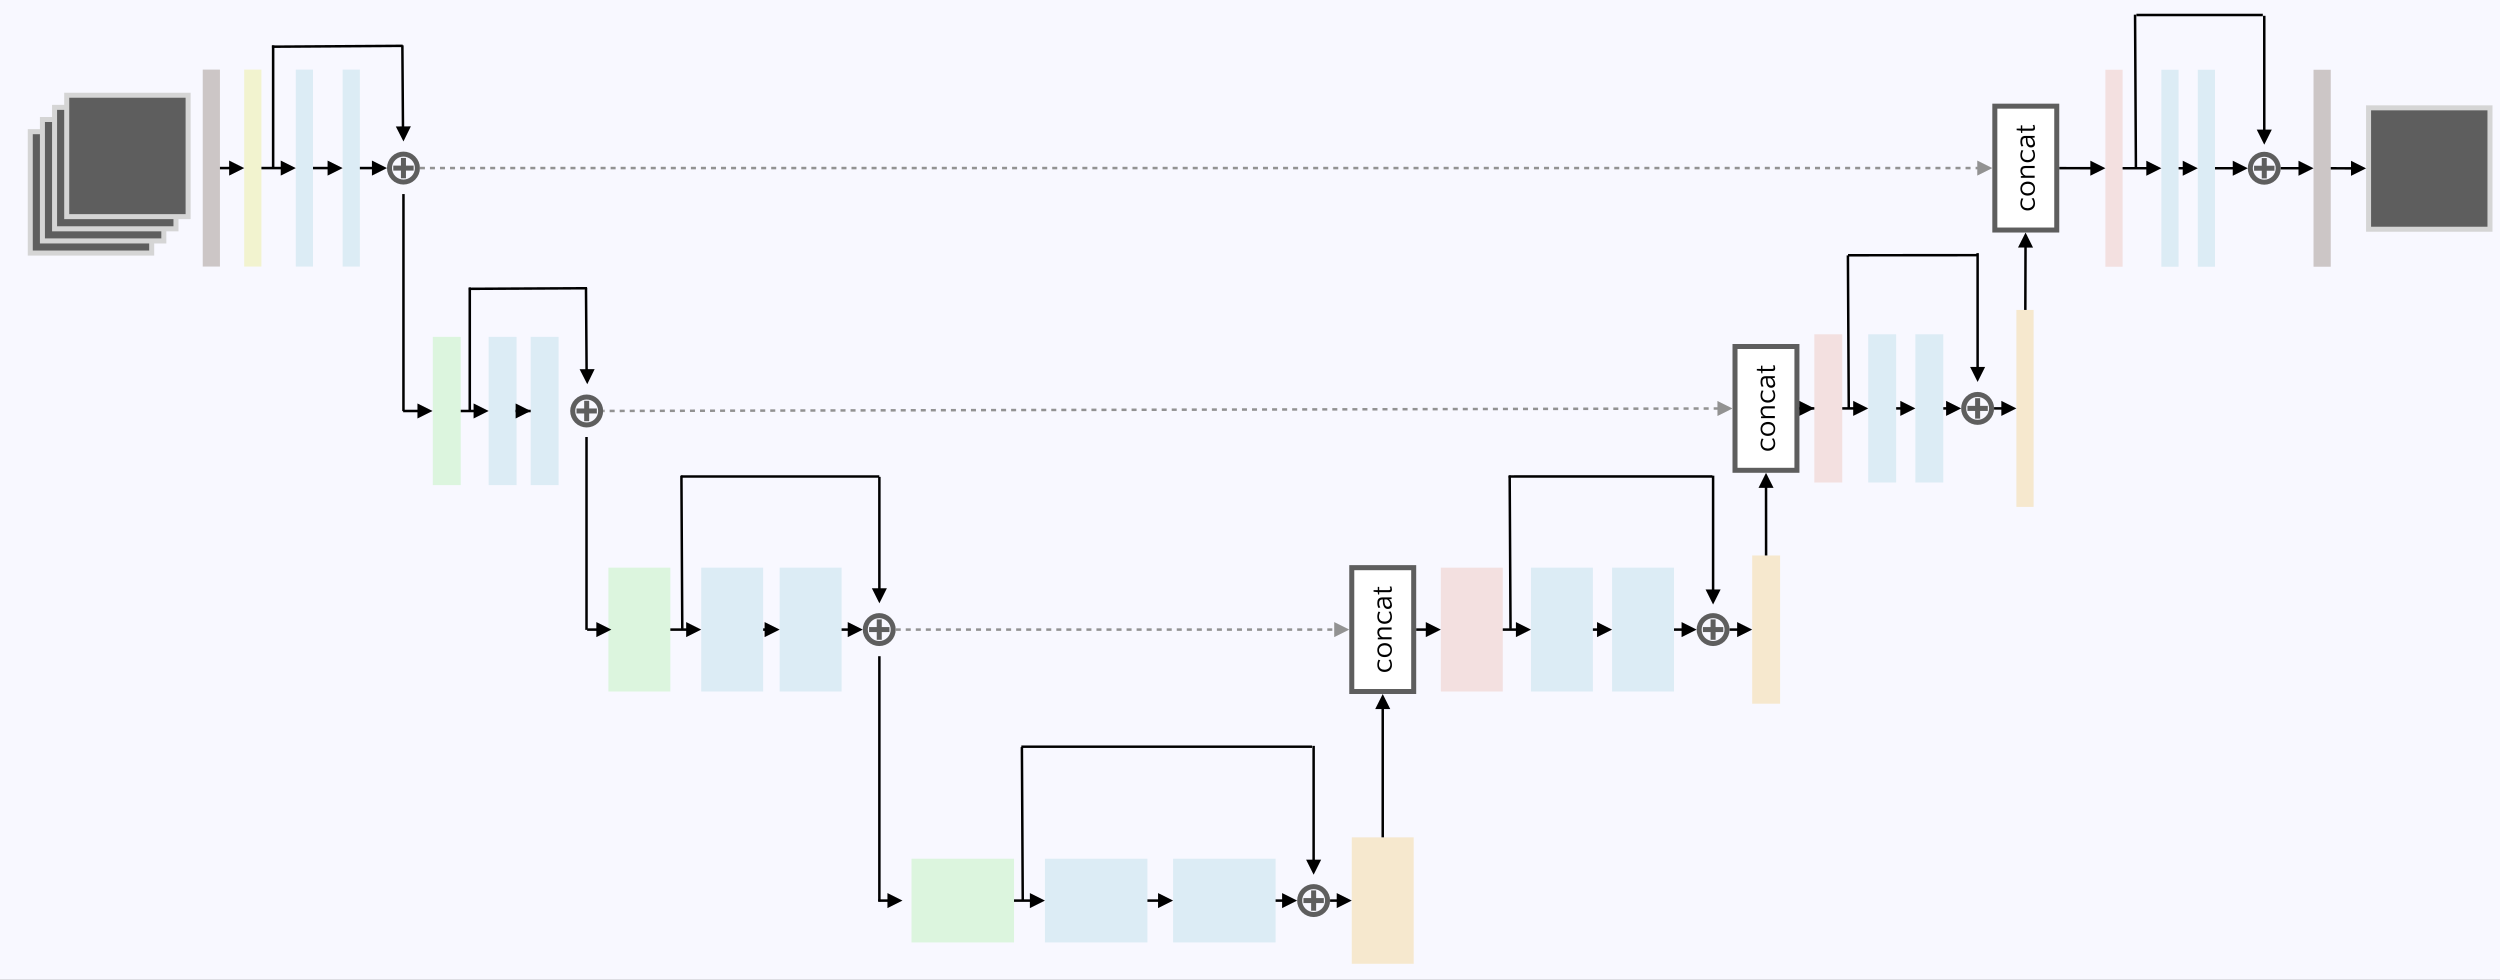<?xml version="1.0" encoding="UTF-8" standalone="no"?>
<svg
   width="996.352pt"
   height="390.5pt"
   viewBox="0 0 996.352 390.5"
   version="1.1"
   id="svg2368"
   sodipodi:docname="unet.svg"
   inkscape:version="1.2.1 (9c6d41e410, 2022-07-14)"
   xmlns:inkscape="http://www.inkscape.org/namespaces/inkscape"
   xmlns:sodipodi="http://sodipodi.sourceforge.net/DTD/sodipodi-0.dtd"
   xmlns:xlink="http://www.w3.org/1999/xlink"
   xmlns="http://www.w3.org/2000/svg"
   xmlns:svg="http://www.w3.org/2000/svg">
  <rect x="0" y="0" width="996.352" height="390.5" fill="#333333" stroke="none"/>
  <sodipodi:namedview
     id="namedview2370"
     pagecolor="#ffffff"
     bordercolor="#666666"
     borderopacity="1.0"
     inkscape:showpageshadow="2"
     inkscape:pageopacity="0.0"
     inkscape:pagecheckerboard="0"
     inkscape:deskcolor="#d1d1d1"
     inkscape:document-units="pt"
     showgrid="false"
     inkscape:zoom="1.5461434"
     inkscape:cx="453.70954"
     inkscape:cy="12.935411"
     inkscape:window-width="3840"
     inkscape:window-height="2126"
     inkscape:window-x="2293"
     inkscape:window-y="-11"
     inkscape:window-maximized="1"
     inkscape:current-layer="svg2368" />
  <defs
     id="defs1930">
    <g
       id="g1859">
      <g
         id="glyph-0-0">
        <path
           d="m 0.781,-2.922 c 0,-0.207 0.078,-0.395 0.234,-0.562 C 1.172,-3.66 1.363,-3.75 1.594,-3.75 c 0.102,0 0.203,0.027 0.297,0.078 0.102,0.043 0.191,0.105 0.266,0.188 0.082,0.074 0.145,0.164 0.188,0.266 0.039,0.094 0.062,0.195 0.062,0.297 0,0.242 -0.086,0.438 -0.25,0.594 -0.168,0.148 -0.355,0.219 -0.562,0.219 -0.23,0 -0.422,-0.07 -0.578,-0.219 -0.156,-0.156 -0.234,-0.352 -0.234,-0.594 z m 0,0"
           id="path1841" />
      </g>
      <g
         id="glyph-0-1">
        <path
           d="M 5.25,-4.516 C 5.062,-4.648 4.797,-4.77 4.453,-4.875 c -0.344,-0.113 -0.688,-0.172 -1.031,-0.172 -0.355,0 -0.656,0.062 -0.906,0.188 -0.242,0.117 -0.438,0.277 -0.594,0.484 -0.156,0.199 -0.273,0.43 -0.344,0.688 -0.074,0.262 -0.109,0.531 -0.109,0.812 0,0.312 0.039,0.617 0.125,0.906 0.094,0.281 0.223,0.531 0.391,0.75 0.176,0.211 0.391,0.383 0.641,0.516 0.25,0.125 0.539,0.188 0.875,0.188 0.32,0 0.648,-0.066 0.984,-0.203 0.344,-0.133 0.629,-0.305 0.859,-0.516 l 0.172,0.781 c -0.23,0.148 -0.539,0.281 -0.922,0.406 -0.387,0.125 -0.805,0.188 -1.25,0.188 C 2.883,0.141 2.477,0.062 2.125,-0.094 1.781,-0.258 1.492,-0.473 1.266,-0.734 1.035,-1.004 0.863,-1.316 0.75,-1.672 0.633,-2.023 0.578,-2.406 0.578,-2.812 c 0,-0.383 0.051,-0.75 0.156,-1.094 C 0.848,-4.25 1.02,-4.555 1.25,-4.828 1.477,-5.098 1.77,-5.312 2.125,-5.469 2.488,-5.625 2.926,-5.703 3.438,-5.703 c 0.383,0 0.758,0.047 1.125,0.141 0.363,0.086 0.66,0.199 0.891,0.344 z m 0,0"
           id="path1844" />
      </g>
      <g
         id="glyph-0-2">
        <path
           d="m 3.359,-5.703 c 0.488,0 0.906,0.086 1.25,0.25 0.352,0.168 0.645,0.391 0.875,0.672 0.227,0.273 0.395,0.586 0.5,0.938 0.113,0.355 0.172,0.73 0.172,1.125 0,0.387 -0.059,0.758 -0.172,1.109 -0.105,0.344 -0.273,0.648 -0.5,0.906 -0.219,0.262 -0.508,0.469 -0.859,0.625 C 4.281,0.066 3.875,0.141 3.406,0.141 2.914,0.141 2.492,0.062 2.141,-0.094 1.785,-0.258 1.488,-0.473 1.25,-0.734 1.02,-1.004 0.848,-1.316 0.734,-1.672 0.629,-2.023 0.578,-2.395 0.578,-2.781 c 0,-0.395 0.051,-0.766 0.156,-1.109 C 0.848,-4.242 1.02,-4.555 1.25,-4.828 1.477,-5.098 1.77,-5.312 2.125,-5.469 2.477,-5.625 2.891,-5.703 3.359,-5.703 Z m 0.031,5.219 c 0.32,0 0.598,-0.062 0.828,-0.188 0.238,-0.125 0.438,-0.285 0.594,-0.484 0.156,-0.207 0.27,-0.441 0.344,-0.703 0.07,-0.27 0.109,-0.555 0.109,-0.859 0,-0.301 -0.039,-0.594 -0.109,-0.875 C 5.082,-3.875 4.961,-4.117 4.797,-4.328 4.641,-4.535 4.438,-4.703 4.188,-4.828 3.945,-4.961 3.66,-5.031 3.328,-5.031 c -0.336,0 -0.617,0.062 -0.844,0.188 C 2.254,-4.727 2.062,-4.566 1.906,-4.359 1.758,-4.16 1.648,-3.926 1.578,-3.656 1.504,-3.395 1.469,-3.113 1.469,-2.812 c 0,0.305 0.035,0.594 0.109,0.875 0.07,0.273 0.188,0.516 0.344,0.734 0.156,0.219 0.352,0.398 0.594,0.531 0.25,0.125 0.539,0.188 0.875,0.188 z m 0,0"
           id="path1847" />
      </g>
      <g
         id="glyph-0-3">
        <path
           d="m 4.812,0 v -3.641 c 0,-0.488 -0.109,-0.832 -0.328,-1.031 -0.219,-0.207 -0.496,-0.312 -0.828,-0.312 -0.199,0 -0.398,0.031 -0.594,0.094 -0.199,0.062 -0.383,0.156 -0.547,0.281 -0.168,0.125 -0.312,0.277 -0.438,0.453 -0.125,0.18 -0.227,0.383 -0.297,0.609 V 0 H 0.938 v -5.516 h 0.656 l 0.094,1.031 h 0.047 c 0.102,-0.332 0.332,-0.617 0.688,-0.859 0.363,-0.238 0.816,-0.359 1.359,-0.359 0.25,0 0.488,0.039 0.719,0.109 0.227,0.062 0.426,0.172 0.594,0.328 0.176,0.148 0.312,0.344 0.406,0.594 0.102,0.25 0.156,0.559 0.156,0.922 V 0 Z m 0,0"
           id="path1850" />
      </g>
      <g
         id="glyph-0-4">
        <path
           d="M 4.438,0 4.344,-0.984 H 4.297 c -0.094,0.156 -0.227,0.305 -0.391,0.438 C 3.75,-0.41 3.57,-0.289 3.375,-0.188 3.176,-0.082 2.961,-0.004 2.734,0.047 2.516,0.109 2.289,0.141 2.062,0.141 1.531,0.141 1.133,-0.008 0.875,-0.312 0.613,-0.625 0.484,-1.008 0.484,-1.469 c 0,-0.457 0.113,-0.82 0.344,-1.094 0.227,-0.27 0.508,-0.473 0.844,-0.609 C 2.016,-3.316 2.367,-3.406 2.734,-3.438 3.109,-3.477 3.438,-3.5 3.719,-3.5 h 0.547 v -0.141 c 0,-0.312 -0.043,-0.547 -0.125,-0.703 C 4.055,-4.5 3.93,-4.633 3.766,-4.75 3.629,-4.844 3.484,-4.906 3.328,-4.938 3.172,-4.969 2.969,-4.984 2.719,-4.984 c -0.344,0 -0.648,0.043 -0.906,0.125 -0.25,0.086 -0.496,0.199 -0.734,0.344 l -0.188,-0.719 c 0.531,-0.312 1.172,-0.469 1.922,-0.469 0.289,0 0.566,0.027 0.828,0.078 0.27,0.055 0.504,0.141 0.703,0.266 0.227,0.148 0.41,0.355 0.547,0.625 C 5.023,-4.473 5.094,-4.145 5.094,-3.75 V 0 Z m -2.125,-0.562 c 0.332,0 0.68,-0.102 1.047,-0.312 0.363,-0.207 0.664,-0.508 0.906,-0.906 V -2.891 H 4.156 c -0.336,0 -0.668,0.016 -1,0.047 C 2.832,-2.82 2.535,-2.766 2.266,-2.672 2.004,-2.578 1.789,-2.438 1.625,-2.25 c -0.168,0.18 -0.25,0.418 -0.25,0.719 0,0.312 0.082,0.555 0.25,0.719 0.176,0.168 0.406,0.25 0.688,0.25 z m 0,0"
           id="path1853" />
      </g>
      <g
         id="glyph-0-5">
        <path
           d="M 1.188,-4.953 H 0.266 V -5.406 L 1.219,-5.516 1.391,-7.188 H 2.031 v 1.672 h 1.297 v 0.562 H 2.031 V -1.125 c 0,0.25 0.035,0.418 0.109,0.5 C 2.211,-0.539 2.332,-0.5 2.5,-0.5 c 0.176,0 0.336,-0.023 0.484,-0.078 0.145,-0.062 0.273,-0.133 0.391,-0.219 L 3.547,-0.156 C 3.41,-0.094 3.227,-0.031 3,0.031 2.781,0.094 2.539,0.125 2.281,0.125 2.02,0.125 1.816,0.086 1.672,0.016 1.535,-0.047 1.43,-0.133 1.359,-0.25 1.285,-0.375 1.238,-0.508 1.219,-0.656 1.195,-0.812 1.188,-0.961 1.188,-1.109 Z m 0,0"
           id="path1856" />
      </g>
    </g>
    <clipPath
       id="clip-19">
      <path
         clip-rule="nonzero"
         d="m 315.883,894.84 h 15.129 v 15.129 h -15.129 z m 0,0"
         id="path1918" />
    </clipPath>
    <clipPath
       id="clip-20">
      <path
         clip-rule="nonzero"
         d="m 322,897.344 h 3 v 10.117 h -3 z m 0,0"
         id="path1921" />
    </clipPath>
    <clipPath
       id="clip-21">
      <path
         clip-rule="nonzero"
         d="m 318.391,901 h 10.117 v 3 h -10.117 z m 0,0"
         id="path1924" />
    </clipPath>
    <clipPath
       id="clip-22">
      <path
         clip-rule="nonzero"
         d="m 317,845 h 73.5 v 12 H 317 Z m 0,0"
         id="path1927" />
    </clipPath>
    <clipPath
       clipPathUnits="userSpaceOnUse"
       id="clipPath2823">
      <g
         id="g2827">
        <path
           clip-rule="nonzero"
           d="m 24.02,515.969 h 15.129 v 15.129 H 24.02 Z m 0,0"
           id="path2825" />
      </g>
    </clipPath>
    <clipPath
       clipPathUnits="userSpaceOnUse"
       id="clipPath2834">
      <g
         id="g2838">
        <path
           clip-rule="nonzero"
           d="m 221.648,232 h 10.117 v 3 h -10.117 z m 0,0"
           id="path2836" />
      </g>
    </clipPath>
    <clipPath
       clipPathUnits="userSpaceOnUse"
       id="clipPath2845">
      <g
         id="g2849">
        <path
           clip-rule="nonzero"
           d="m 132.02,342.855 h 15.129 v 15.129 h -15.129 z m 0,0"
           id="path2847" />
      </g>
    </clipPath>
    <clipPath
       clipPathUnits="userSpaceOnUse"
       id="clipPath2856">
      <g
         id="g2860">
        <path
           clip-rule="nonzero"
           d="m 138,345.359 h 3 v 10.117 h -3 z m 0,0"
           id="path2858" />
      </g>
    </clipPath>
    <clipPath
       clipPathUnits="userSpaceOnUse"
       id="clipPath2867">
      <g
         id="g2871">
        <path
           clip-rule="nonzero"
           d="m 134.523,349 h 10.117 v 3 h -10.117 z m 0,0"
           id="path2869" />
      </g>
    </clipPath>
    <clipPath
       clipPathUnits="userSpaceOnUse"
       id="clipPath2878">
      <g
         id="g2882">
        <path
           clip-rule="nonzero"
           d="m 318.453,159 h 10.117 v 3 h -10.117 z m 0,0"
           id="path2880" />
      </g>
    </clipPath>
    <clipPath
       clipPathUnits="userSpaceOnUse"
       id="clipPath2889">
      <g
         id="g2893">
        <path
           clip-rule="nonzero"
           d="M 0,0 H 390.5 V 996.352 H 0 Z m 0,0"
           id="path2891" />
      </g>
    </clipPath>
    <clipPath
       clipPathUnits="userSpaceOnUse"
       id="clipPath2900">
      <g
         id="g2904">
        <path
           clip-rule="nonzero"
           d="m 315.945,153.227 h 15.133 v 15.129 h -15.133 z m 0,0"
           id="path2902" />
      </g>
    </clipPath>
    <clipPath
       clipPathUnits="userSpaceOnUse"
       id="clipPath2916">
      <g
         id="g2920">
        <path
           clip-rule="nonzero"
           d="m 322,155.734 h 3 v 10.117 h -3 z m 0,0"
           id="path2918" />
      </g>
    </clipPath>
    <clipPath
       clipPathUnits="userSpaceOnUse"
       id="clipPath2927">
      <g
         id="g2931">
        <path
           clip-rule="nonzero"
           d="m 225,228.754 h 3 v 10.117 h -3 z m 0,0"
           id="path2929" />
      </g>
    </clipPath>
    <clipPath
       clipPathUnits="userSpaceOnUse"
       id="clipPath2938">
      <g
         id="g2942">
        <path
           clip-rule="nonzero"
           d="m 219.141,226.25 h 15.129 v 15.129 h -15.129 z m 0,0"
           id="path2940" />
      </g>
    </clipPath>
    <clipPath
       clipPathUnits="userSpaceOnUse"
       id="clipPath2954">
      <g
         id="g2958">
        <path
           clip-rule="nonzero"
           d="m 222.676,787 h 10.121 v 3 h -10.121 z m 0,0"
           id="path2956" />
      </g>
    </clipPath>
    <clipPath
       clipPathUnits="userSpaceOnUse"
       id="clipPath2971">
      <g
         id="g2975">
        <path
           clip-rule="nonzero"
           d="m 134.523,681 h 10.117 v 3 h -10.117 z m 0,0"
           id="path2973" />
      </g>
    </clipPath>
    <clipPath
       clipPathUnits="userSpaceOnUse"
       id="clipPath2982">
      <g
         id="g2986">
        <path
           clip-rule="nonzero"
           d="m 138,677.68 h 3 v 10.117 h -3 z m 0,0"
           id="path2984" />
      </g>
    </clipPath>
    <clipPath
       clipPathUnits="userSpaceOnUse"
       id="clipPath2993">
      <g
         id="g2997">
        <path
           clip-rule="nonzero"
           d="m 132.02,675.176 h 15.129 v 15.129 h -15.129 z m 0,0"
           id="path2995" />
      </g>
    </clipPath>
    <clipPath
       clipPathUnits="userSpaceOnUse"
       id="clipPath3004">
      <g
         id="g3008">
        <path
           clip-rule="nonzero"
           d="m 220.172,780.598 h 15.129 v 15.129 h -15.129 z m 0,0"
           id="path3006" />
      </g>
    </clipPath>
    <clipPath
       clipPathUnits="userSpaceOnUse"
       id="clipPath3015">
      <g
         id="g3019">
        <path
           clip-rule="nonzero"
           d="m 26.523,522 h 10.117 v 3 H 26.523 Z m 0,0"
           id="path3017" />
      </g>
    </clipPath>
    <clipPath
       clipPathUnits="userSpaceOnUse"
       id="clipPath3026">
      <g
         id="g3030">
        <path
           clip-rule="nonzero"
           d="m 30,518.477 h 3 v 10.117 h -3 z m 0,0"
           id="path3028" />
      </g>
    </clipPath>
    <clipPath
       clipPathUnits="userSpaceOnUse"
       id="clipPath3038">
      <g
         id="g3042">
        <path
           clip-rule="nonzero"
           d="m 226,783.102 h 3 v 10.117 h -3 z m 0,0"
           id="path3040" />
      </g>
    </clipPath>
  </defs>
  <g
     id="g3238"
     transform="rotate(-90,195.25,195.25)">
    <rect
       x="-39.05"
       y="-99.635"
       width="468.601"
       height="1195.62"
       fill="#f8f8ff"
       fill-opacity="1"
       id="rect1932"
       clip-path="url(#clipPath2889)" />
    <path
       fill-rule="nonzero"
       fill="#5e5e5e"
       fill-opacity="1"
       d="m 289.641,60.453 h 48.387 V 12.066 h -48.387 z m 0,0"
       id="path1936" />
    <path
       fill="none"
       stroke-width="2"
       stroke-linecap="butt"
       stroke-linejoin="miter"
       stroke="#d5d5d5"
       stroke-opacity="1"
       stroke-miterlimit="4"
       d="M 2.5e-5,-5.9375e-4 H 48.387 V 48.386 H 2.5e-5 Z m 0,0"
       id="path1938"
       transform="translate(289.641,12.067)" />
    <path
       fill-rule="nonzero"
       fill="#5e5e5e"
       fill-opacity="1"
       d="m 294.48,65.293 h 48.387 V 16.906 h -48.387 z m 0,0"
       id="path1940" />
    <path
       fill="none"
       stroke-width="2"
       stroke-linecap="butt"
       stroke-linejoin="miter"
       stroke="#d5d5d5"
       stroke-opacity="1"
       stroke-miterlimit="4"
       d="M 0.002,2.5e-4 H 48.389 V 48.387 H 0.002 Z m 0,0"
       id="path1942"
       transform="translate(294.479,16.906)" />
    <path
       fill-rule="nonzero"
       fill="#5e5e5e"
       fill-opacity="1"
       d="m 299.316,70.133 h 48.387 V 21.746 h -48.387 z m 0,0"
       id="path1944" />
    <path
       fill="none"
       stroke-width="2"
       stroke-linecap="butt"
       stroke-linejoin="miter"
       stroke="#d5d5d5"
       stroke-opacity="1"
       stroke-miterlimit="4"
       d="M -0.001,0.001 H 48.386 V 48.388 H -0.001 Z m 0,0"
       id="path1946"
       transform="translate(299.318,21.745)" />
    <path
       fill-rule="nonzero"
       fill="#5e5e5e"
       fill-opacity="1"
       d="m 304.156,74.969 h 48.387 V 26.582 h -48.387 z m 0,0"
       id="path1948" />
    <path
       fill="none"
       stroke-width="2"
       stroke-linecap="butt"
       stroke-linejoin="miter"
       stroke="#d5d5d5"
       stroke-opacity="1"
       stroke-miterlimit="4"
       d="M -3.5e-4,0.002 H 48.386 V 48.389 H -3.5e-4 Z m 0,0"
       id="path1950"
       transform="translate(304.157,26.584)" />
    <path
       fill-rule="nonzero"
       fill="#ccc6c6"
       fill-opacity="1"
       d="m 284.262,87.656 h 78.5 v -6.859 h -78.5 z m 0,0"
       id="path1952" />
    <path
       fill-rule="nonzero"
       fill="#f2f3cf"
       fill-opacity="1"
       d="m 284.262,104.184 h 78.5 v -6.863 h -78.5 z m 0,0"
       id="path1954" />
    <path
       fill-rule="nonzero"
       fill="#dcecf5"
       fill-opacity="1"
       d="m 284.262,124.746 h 78.5 v -6.863 h -78.5 z m 0,0"
       id="path1956" />
    <path
       fill-rule="nonzero"
       fill="#dcecf5"
       fill-opacity="1"
       d="m 284.262,143.418 h 78.5 v -6.863 h -78.5 z m 0,0"
       id="path1958" />
    <path
       fill="none"
       stroke-width="2"
       stroke-linecap="butt"
       stroke-linejoin="miter"
       stroke="#5e5e5e"
       stroke-opacity="1"
       stroke-miterlimit="4"
       d="m 327.445,156.855 c 2.176,2.176 2.176,5.699 0,7.871 -2.172,2.172 -5.695,2.172 -7.867,0 -2.176,-2.172 -2.176,-5.695 0,-7.871 2.172,-2.172 5.695,-2.172 7.867,0 z m 0,0"
       id="path1960"
       clip-path="url(#clipPath2900)" />
    <path
       fill="none"
       stroke-width="2"
       stroke-linecap="butt"
       stroke-linejoin="miter"
       stroke="#5e5e5e"
       stroke-opacity="1"
       stroke-miterlimit="4"
       d="m 323.512,164.852 v -8.117"
       id="path1964"
       clip-path="url(#clipPath2916)" />
    <path
       fill="none"
       stroke-width="2"
       stroke-linecap="butt"
       stroke-linejoin="miter"
       stroke="#5e5e5e"
       stroke-opacity="1"
       stroke-miterlimit="4"
       d="m 319.453,160.793 h 8.117"
       id="path1968"
       clip-path="url(#clipPath2878)" />
    <path
       fill-rule="nonzero"
       fill="#dcf5de"
       fill-opacity="1"
       d="m 197.164,183.621 h 59.082 v -11.129 h -59.082 z m 0,0"
       id="path1972" />
    <path
       fill-rule="nonzero"
       fill="#dcecf5"
       fill-opacity="1"
       d="m 197.164,205.875 h 59.082 v -11.133 h -59.082 z m 0,0"
       id="path1974" />
    <path
       fill-rule="nonzero"
       fill="#dcecf5"
       fill-opacity="1"
       d="m 197.164,222.625 h 59.082 v -11.129 h -59.082 z m 0,0"
       id="path1976" />
    <path
       fill-rule="nonzero"
       fill="#dcf5de"
       fill-opacity="1"
       d="m 114.906,267.156 h 49.355 v -24.68 h -49.355 z m 0,0"
       id="path1978" />
    <path
       fill-rule="nonzero"
       fill="#dcecf5"
       fill-opacity="1"
       d="m 114.906,304.145 h 49.355 v -24.68 h -49.355 z m 0,0"
       id="path1980" />
    <path
       fill-rule="nonzero"
       fill="#dcecf5"
       fill-opacity="1"
       d="m 114.906,335.406 h 49.355 v -24.68 h -49.355 z m 0,0"
       id="path1982" />
    <path
       fill="none"
       stroke-width="2"
       stroke-linecap="butt"
       stroke-linejoin="miter"
       stroke="#5e5e5e"
       stroke-opacity="1"
       stroke-miterlimit="4"
       d="m 230.641,229.879 c 2.172,2.172 2.172,5.695 0,7.867 -2.172,2.176 -5.695,2.176 -7.871,0 -2.172,-2.172 -2.172,-5.695 0,-7.867 2.176,-2.176 5.699,-2.176 7.871,0 z m 0,0"
       id="path1984"
       clip-path="url(#clipPath2938)" />
    <path
       fill="none"
       stroke-width="2"
       stroke-linecap="butt"
       stroke-linejoin="miter"
       stroke="#5e5e5e"
       stroke-opacity="1"
       stroke-miterlimit="4"
       d="m 226.707,237.871 v -8.117"
       id="path1988"
       clip-path="url(#clipPath2927)" />
    <path
       fill="none"
       stroke-width="2"
       stroke-linecap="butt"
       stroke-linejoin="miter"
       stroke="#5e5e5e"
       stroke-opacity="1"
       stroke-miterlimit="4"
       d="m 222.648,233.812 h 8.117"
       id="path1992"
       clip-path="url(#clipPath2834)" />
    <path
       fill="none"
       stroke-width="2"
       stroke-linecap="butt"
       stroke-linejoin="miter"
       stroke="#5e5e5e"
       stroke-opacity="1"
       stroke-miterlimit="4"
       d="m 143.52,346.484 c 2.172,2.172 2.172,5.695 0,7.867 -2.176,2.176 -5.699,2.176 -7.871,0 -2.172,-2.172 -2.172,-5.695 0,-7.867 2.172,-2.176 5.695,-2.176 7.871,0 z m 0,0"
       id="path1996"
       clip-path="url(#clipPath2845)" />
    <path
       fill="none"
       stroke-width="2"
       stroke-linecap="butt"
       stroke-linejoin="miter"
       stroke="#5e5e5e"
       stroke-opacity="1"
       stroke-miterlimit="4"
       d="m 139.582,354.477 v -8.117"
       id="path2000"
       clip-path="url(#clipPath2856)" />
    <path
       fill="none"
       stroke-width="2"
       stroke-linecap="butt"
       stroke-linejoin="miter"
       stroke="#5e5e5e"
       stroke-opacity="1"
       stroke-miterlimit="4"
       d="m 135.523,350.418 h 8.117"
       id="path2004"
       clip-path="url(#clipPath2867)" />
    <path
       fill-rule="nonzero"
       fill="#dcf5de"
       fill-opacity="1"
       d="M 14.906,404.129 H 48.262 V 363.281 H 14.906 Z m 0,0"
       id="path2008" />
    <path
       fill="none"
       stroke-width="2"
       stroke-linecap="butt"
       stroke-linejoin="miter"
       stroke="#5e5e5e"
       stroke-opacity="1"
       stroke-miterlimit="4"
       d="m 35.52,519.598 c 2.172,2.176 2.172,5.699 0,7.871 -2.176,2.172 -5.699,2.172 -7.871,0 -2.172,-2.172 -2.172,-5.695 0,-7.871 2.172,-2.172 5.695,-2.172 7.871,0 z m 0,0"
       id="path2010"
       clip-path="url(#clipPath2823)" />
    <path
       fill="none"
       stroke-width="2"
       stroke-linecap="butt"
       stroke-linejoin="miter"
       stroke="#5e5e5e"
       stroke-opacity="1"
       stroke-miterlimit="4"
       d="m 31.582,527.594 v -8.117"
       id="path2014"
       clip-path="url(#clipPath3026)" />
    <path
       fill="none"
       stroke-width="2"
       stroke-linecap="butt"
       stroke-linejoin="miter"
       stroke="#5e5e5e"
       stroke-opacity="1"
       stroke-miterlimit="4"
       d="m 27.523,523.535 h 8.117"
       id="path2018"
       clip-path="url(#clipPath3015)" />
    <path
       fill-rule="nonzero"
       fill="#dcecf5"
       fill-opacity="1"
       d="M 14.906,457.293 H 48.262 V 416.445 H 14.906 Z m 0,0"
       id="path2022" />
    <path
       fill-rule="nonzero"
       fill="#dcecf5"
       fill-opacity="1"
       d="M 14.906,508.375 H 48.262 V 467.527 H 14.906 Z m 0,0"
       id="path2024" />
    <path
       fill-rule="nonzero"
       fill="#f3e0e0"
       fill-opacity="1"
       d="m 114.906,598.91 h 49.355 v -24.676 h -49.355 z m 0,0"
       id="path2026" />
    <path
       fill-rule="nonzero"
       fill="#dcecf5"
       fill-opacity="1"
       d="m 114.906,634.828 h 49.355 v -24.676 h -49.355 z m 0,0"
       id="path2028" />
    <path
       fill-rule="nonzero"
       fill="#dcecf5"
       fill-opacity="1"
       d="m 114.906,667.16 h 49.355 v -24.676 h -49.355 z m 0,0"
       id="path2030" />
    <path
       fill="none"
       stroke-width="2"
       stroke-linecap="butt"
       stroke-linejoin="miter"
       stroke="#5e5e5e"
       stroke-opacity="1"
       stroke-miterlimit="4"
       d="m 143.52,678.805 c 2.172,2.172 2.172,5.695 0,7.871 -2.176,2.172 -5.699,2.172 -7.871,0 -2.172,-2.176 -2.172,-5.699 0,-7.871 2.172,-2.172 5.695,-2.172 7.871,0 z m 0,0"
       id="path2032"
       clip-path="url(#clipPath2993)" />
    <path
       fill="none"
       stroke-width="2"
       stroke-linecap="butt"
       stroke-linejoin="miter"
       stroke="#5e5e5e"
       stroke-opacity="1"
       stroke-miterlimit="4"
       d="m 139.582,686.797 v -8.117"
       id="path2036"
       clip-path="url(#clipPath2982)" />
    <path
       fill="none"
       stroke-width="2"
       stroke-linecap="butt"
       stroke-linejoin="miter"
       stroke="#5e5e5e"
       stroke-opacity="1"
       stroke-miterlimit="4"
       d="m 135.523,682.738 h 8.117"
       id="path2040"
       clip-path="url(#clipPath2971)" />
    <path
       fill-rule="nonzero"
       fill="#ffffff"
       fill-opacity="1"
       d="m 114.906,563.414 h 49.355 v -24.68 h -49.355 z m 0,0"
       id="path2044" />
    <path
       fill="none"
       stroke-width="2"
       stroke-linecap="butt"
       stroke-linejoin="miter"
       stroke="#5e5e5e"
       stroke-opacity="1"
       stroke-miterlimit="4"
       d="M 5e-5,-0.001 H 49.356 V 24.679 H 5e-5 Z m 0,0"
       transform="translate(114.906,538.736)"
       id="path2046" />
    <use
       xlink:href="#glyph-0-1"
       x="122.124"
       y="554.615"
       id="use2048"
       style="fill:#000000;fill-opacity:1" />
    <use
       xlink:href="#glyph-0-2"
       x="128.04"
       y="554.615"
       id="use2052"
       style="fill:#000000;fill-opacity:1" />
    <use
       xlink:href="#glyph-0-3"
       x="134.772"
       y="554.615"
       id="use2054"
       style="fill:#000000;fill-opacity:1" />
    <use
       xlink:href="#glyph-0-1"
       x="141.312"
       y="554.615"
       id="use2056"
       style="fill:#000000;fill-opacity:1" />
    <use
       xlink:href="#glyph-0-4"
       x="147.312"
       y="554.615"
       id="use2058"
       style="fill:#000000;fill-opacity:1" />
    <use
       xlink:href="#glyph-0-5"
       x="153.288"
       y="554.615"
       id="use2060"
       style="fill:#000000;fill-opacity:1" />
    <path
       fill-rule="nonzero"
       fill="#ffffff"
       fill-opacity="1"
       d="m 203.059,716.148 h 49.355 v -24.676 h -49.355 z m 0,0"
       id="path2064" />
    <path
       fill="none"
       stroke-width="2"
       stroke-linecap="butt"
       stroke-linejoin="miter"
       stroke="#5e5e5e"
       stroke-opacity="1"
       stroke-miterlimit="4"
       d="M -5.0625e-4,-1.4375e-4 H 49.355 V 24.676 H -5.0625e-4 Z m 0,0"
       transform="translate(203.059,691.473)"
       id="path2066" />
    <use
       xlink:href="#glyph-0-1"
       x="210.277"
       y="707.353"
       id="use2068"
       style="fill:#000000;fill-opacity:1" />
    <use
       xlink:href="#glyph-0-2"
       x="216.193"
       y="707.353"
       id="use2072"
       style="fill:#000000;fill-opacity:1" />
    <use
       xlink:href="#glyph-0-3"
       x="222.925"
       y="707.353"
       id="use2074"
       style="fill:#000000;fill-opacity:1" />
    <use
       xlink:href="#glyph-0-1"
       x="229.465"
       y="707.353"
       id="use2076"
       style="fill:#000000;fill-opacity:1" />
    <use
       xlink:href="#glyph-0-4"
       x="235.465"
       y="707.353"
       id="use2078"
       style="fill:#000000;fill-opacity:1" />
    <use
       xlink:href="#glyph-0-5"
       x="241.441"
       y="707.353"
       id="use2080"
       style="fill:#000000;fill-opacity:1" />
    <path
       fill-rule="nonzero"
       fill="#f3e0e0"
       fill-opacity="1"
       d="m 198.195,734.211 h 59.082 v -11.129 h -59.082 z m 0,0"
       id="path2084" />
    <path
       fill-rule="nonzero"
       fill="#dcecf5"
       fill-opacity="1"
       d="m 198.195,755.695 h 59.082 v -11.129 h -59.082 z m 0,0"
       id="path2086" />
    <path
       fill-rule="nonzero"
       fill="#dcecf5"
       fill-opacity="1"
       d="m 198.195,774.477 h 59.082 v -11.129 h -59.082 z m 0,0"
       id="path2088" />
    <path
       fill="none"
       stroke-width="2"
       stroke-linecap="butt"
       stroke-linejoin="miter"
       stroke="#5e5e5e"
       stroke-opacity="1"
       stroke-miterlimit="4"
       d="m 231.672,784.227 c 2.172,2.172 2.172,5.695 0,7.871 -2.172,2.172 -5.695,2.172 -7.871,0 -2.172,-2.176 -2.172,-5.699 0,-7.871 2.176,-2.172 5.699,-2.172 7.871,0 z m 0,0"
       id="path2090"
       clip-path="url(#clipPath3004)" />
    <path
       fill="none"
       stroke-width="2"
       stroke-linecap="butt"
       stroke-linejoin="miter"
       stroke="#5e5e5e"
       stroke-opacity="1"
       stroke-miterlimit="4"
       d="m 227.738,792.219 v -8.117"
       id="path2094"
       clip-path="url(#clipPath3038)" />
    <path
       fill="none"
       stroke-width="2"
       stroke-linecap="butt"
       stroke-linejoin="miter"
       stroke="#5e5e5e"
       stroke-opacity="1"
       stroke-miterlimit="4"
       d="m 223.676,788.16 h 8.121"
       id="path2098"
       clip-path="url(#clipPath2954)" />
    <path
       fill-rule="nonzero"
       fill="#f6e8ce"
       fill-opacity="1"
       d="M 6.391,563.414 H 56.777 V 538.734 H 6.391 Z m 0,0"
       id="path2102" />
    <path
       fill-rule="nonzero"
       fill="#f6e8ce"
       fill-opacity="1"
       d="M 110.043,709.445 H 169.125 v -11.129 h -59.082 z m 0,0"
       id="path2104" />
    <path
       fill-rule="nonzero"
       fill="#f6e8ce"
       fill-opacity="1"
       d="m 188.484,810.477 h 78.504 v -6.863 h -78.504 z m 0,0"
       id="path2106" />
    <path
       fill-rule="nonzero"
       fill="#f3e0e0"
       fill-opacity="1"
       d="m 284.199,845.945 h 78.5 v -6.863 h -78.5 z m 0,0"
       id="path2108" />
    <path
       fill-rule="nonzero"
       fill="#dcecf5"
       fill-opacity="1"
       d="m 284.199,868.254 h 78.5 v -6.863 h -78.5 z m 0,0"
       id="path2110" />
    <path
       fill-rule="nonzero"
       fill="#dcecf5"
       fill-opacity="1"
       d="m 284.199,882.77 h 78.5 v -6.863 h -78.5 z m 0,0"
       id="path2112" />
    <path
       fill-rule="nonzero"
       fill="#ffffff"
       fill-opacity="1"
       d="m 298.832,819.699 h 49.355 v -24.68 h -49.355 z m 0,0"
       id="path2114" />
    <path
       fill="none"
       stroke-width="2"
       stroke-linecap="butt"
       stroke-linejoin="miter"
       stroke="#5e5e5e"
       stroke-opacity="1"
       stroke-miterlimit="4"
       d="M -0.002,-7.6875e-4 H 49.354 V 24.679 H -0.002 Z m 0,0"
       transform="translate(298.834,795.02)"
       id="path2116" />
    <use
       xlink:href="#glyph-0-1"
       x="306.052"
       y="810.9"
       id="use2118"
       style="fill:#000000;fill-opacity:1" />
    <use
       xlink:href="#glyph-0-2"
       x="311.968"
       y="810.9"
       id="use2122"
       style="fill:#000000;fill-opacity:1" />
    <use
       xlink:href="#glyph-0-3"
       x="318.7"
       y="810.9"
       id="use2124"
       style="fill:#000000;fill-opacity:1" />
    <use
       xlink:href="#glyph-0-1"
       x="325.24"
       y="810.9"
       id="use2126"
       style="fill:#000000;fill-opacity:1" />
    <use
       xlink:href="#glyph-0-4"
       x="331.24"
       y="810.9"
       id="use2128"
       style="fill:#000000;fill-opacity:1" />
    <use
       xlink:href="#glyph-0-5"
       x="337.216"
       y="810.9"
       id="use2130"
       style="fill:#000000;fill-opacity:1" />
    <g
       clip-path="url(#clip-19)"
       id="g2136">
      <path
         fill="none"
         stroke-width="2"
         stroke-linecap="butt"
         stroke-linejoin="miter"
         stroke="#5e5e5e"
         stroke-opacity="1"
         stroke-miterlimit="4"
         d="m 9.499,1.63 c 2.172,2.172 2.172,5.695 0,7.871 -2.172,2.172 -5.695,2.172 -7.871,0 -2.172,-2.176 -2.172,-5.699 0,-7.871 2.176,-2.172 5.699,-2.172 7.871,0 z m 0,0"
         transform="translate(317.884,896.839)"
         id="path2134" />
    </g>
    <g
       clip-path="url(#clip-20)"
       id="g2140">
      <path
         fill="none"
         stroke-width="2"
         stroke-linecap="butt"
         stroke-linejoin="miter"
         stroke="#5e5e5e"
         stroke-opacity="1"
         stroke-miterlimit="4"
         d="M 0.002,6.1875e-4 H 8.119"
         transform="rotate(-90,614.956,291.507)"
         id="path2138" />
    </g>
    <g
       clip-path="url(#clip-21)"
       id="g2144">
      <path
         fill="none"
         stroke-width="2"
         stroke-linecap="butt"
         stroke-linejoin="miter"
         stroke="#5e5e5e"
         stroke-opacity="1"
         stroke-miterlimit="4"
         d="M 0.001,-0.001 H 8.118"
         transform="translate(319.39,902.404)"
         id="path2142" />
    </g>
    <path
       fill-rule="nonzero"
       fill="#ccc6c6"
       fill-opacity="1"
       d="m 284.199,928.898 h 78.5 v -6.859 h -78.5 z m 0,0"
       id="path2146" />
    <path
       fill-rule="nonzero"
       fill="#5e5e5e"
       fill-opacity="1"
       d="m 299.133,992.355 h 48.387 v -48.387 h -48.387 z m 0,0"
       id="path2148" />
    <path
       fill="none"
       stroke-width="2"
       stroke-linecap="butt"
       stroke-linejoin="miter"
       stroke="#d5d5d5"
       stroke-opacity="1"
       stroke-miterlimit="4"
       d="M 0.001,-4.5e-4 H 48.388 V 48.386 H 0.001 Z m 0,0"
       transform="translate(299.132,943.969)"
       id="path2150" />
    <path
       fill="none"
       stroke-width="1"
       stroke-linecap="butt"
       stroke-linejoin="miter"
       stroke="#000000"
       stroke-opacity="1"
       stroke-miterlimit="4"
       d="M 1.1875e-4,-0.001 V 4.163"
       transform="translate(323.512,87.657)"
       id="path2152" />
    <path
       fill-rule="nonzero"
       fill="#000000"
       fill-opacity="1"
       d="m 320.512,91.32 3,6 3,-6 z m 0,0"
       id="path2154" />
    <path
       fill="none"
       stroke-width="1"
       stroke-linecap="butt"
       stroke-linejoin="miter"
       stroke="#000000"
       stroke-opacity="1"
       stroke-miterlimit="4"
       d="M 1.1875e-4,5.9375e-4 V 8.2"
       transform="translate(323.512,104.183)"
       id="path2156" />
    <path
       fill-rule="nonzero"
       fill="#000000"
       fill-opacity="1"
       d="m 320.512,111.883 3,6 3,-6 z m 0,0"
       id="path2158" />
    <path
       fill="none"
       stroke-width="1"
       stroke-linecap="butt"
       stroke-linejoin="miter"
       stroke="#000000"
       stroke-opacity="1"
       stroke-miterlimit="4"
       d="m 1.1875e-4,0.001 c 0,1.934 0,3.871 0,5.809 v 0.5"
       transform="translate(323.512,124.745)"
       id="path2160" />
    <path
       fill-rule="nonzero"
       fill="#000000"
       fill-opacity="1"
       d="m 320.512,130.555 3,6 3,-6 z m 0,0"
       id="path2162" />
    <path
       fill="none"
       stroke-width="1"
       stroke-linecap="butt"
       stroke-linejoin="miter"
       stroke="#000000"
       stroke-opacity="1"
       stroke-miterlimit="4"
       d="M 1.1875e-4,5.31 V 0.001"
       transform="translate(323.512,143.417)"
       id="path2164" />
    <path
       fill-rule="nonzero"
       fill="#000000"
       fill-opacity="1"
       d="m 320.512,148.227 3,6 3,-6 z m 0,0"
       id="path2166" />
    <g
       id="g3243">
      <path
         fill="none"
         stroke-width="1.014"
         stroke-linecap="butt"
         stroke-linejoin="miter"
         stroke="#000000"
         stroke-opacity="1"
         stroke-miterlimit="4"
         d="m 323.136,108.855 h 49.275"
         id="path2168" />
      <path
         fill="none"
         stroke-width="1"
         stroke-linecap="butt"
         stroke-linejoin="miter"
         stroke="#000000"
         stroke-opacity="1"
         stroke-miterlimit="4"
         d="M 5.13681e-4,-0.001 52.111,0.002"
         transform="rotate(89.619,131.392,241.373)"
         id="path2170" />
      <path
         fill="none"
         stroke-width="1"
         stroke-linecap="butt"
         stroke-linejoin="miter"
         stroke="#000000"
         stroke-opacity="1"
         stroke-miterlimit="4"
         d="M 5.5,-4.75114e-4 6,-6.51482e-4 38.622,5.06333e-4"
         transform="rotate(-0.427,21722.942,-44709.581)"
         id="path2172" />
    </g>
    <path
       fill-rule="nonzero"
       fill="#000000"
       fill-opacity="1"
       d="m 340.098,157.746 -5.977,3.047 6.023,2.953 z m 0,0"
       id="path2174" />
    <path
       fill="none"
       stroke-width="1"
       stroke-linecap="butt"
       stroke-linejoin="miter"
       stroke="#000000"
       stroke-opacity="1"
       stroke-miterlimit="4"
       d="M -0.001,0.001 H 86.495"
       transform="translate(226.658,160.792)"
       id="path2176" />
    <path
       fill="none"
       stroke-width="1"
       stroke-linecap="butt"
       stroke-linejoin="miter"
       stroke="#000000"
       stroke-opacity="1"
       stroke-miterlimit="4"
       d="M -0.001,0.002 6.202,1.58099e-5"
       transform="rotate(90.014,33.04,193.661)"
       id="path2178" />
    <path
       fill-rule="nonzero"
       fill="#000000"
       fill-opacity="1"
       d="m 223.707,166.367 3,6.004 3,-6 z m 0,0"
       id="path2180" />
    <path
       fill="none"
       stroke-width="1"
       stroke-linecap="butt"
       stroke-linejoin="miter"
       stroke="#000000"
       stroke-opacity="1"
       stroke-miterlimit="4"
       d="m 0.001,-5.0625e-4 c 0,1.707 0,3.414 0,5.121 v 0.5"
       transform="translate(226.706,183.622)"
       id="path2182" />
    <path
       fill-rule="nonzero"
       fill="#000000"
       fill-opacity="1"
       d="m 223.707,188.742 3,6 3,-6 z m 0,0"
       id="path2184" />
    <path
       fill="none"
       stroke-width="1"
       stroke-linecap="butt"
       stroke-linejoin="miter"
       stroke="#000000"
       stroke-opacity="1"
       stroke-miterlimit="4"
       d="m 0.001,0.123 v -0.5 m 0,6 c 0,-1.875 0,-3.75 0,-5.621"
       transform="translate(226.706,205.874)"
       id="path2186" />
    <path
       fill-rule="nonzero"
       fill="#000000"
       fill-opacity="1"
       d="m 223.707,205.496 3,6 3,-6 z m 0,0"
       id="path2188" />
    <g
       id="g3248">
      <path
         fill="none"
         stroke-width="1.015"
         stroke-linecap="butt"
         stroke-linejoin="miter"
         stroke="#000000"
         stroke-opacity="1"
         stroke-miterlimit="4"
         d="m 226.544,187.225 h 49.356"
         id="path2190" />
      <path
         fill="none"
         stroke-width="1"
         stroke-linecap="butt"
         stroke-linejoin="miter"
         stroke="#000000"
         stroke-opacity="1"
         stroke-miterlimit="4"
         d="M 5.11998e-4,-0.001 47.083,-0.001"
         transform="rotate(89.705,43.772,231.842)"
         id="path2192" />
      <path
         fill="none"
         stroke-width="1"
         stroke-linecap="butt"
         stroke-linejoin="miter"
         stroke="#000000"
         stroke-opacity="1"
         stroke-miterlimit="4"
         d="M 5.5,-4.75114e-4 6,-6.51482e-4 38.622,5.06333e-4"
         transform="rotate(-0.427,31493.747,-31702.955)"
         id="path2194" />
    </g>
    <path
       fill-rule="nonzero"
       fill="#000000"
       fill-opacity="1"
       d="m 243.348,230.996 -5.977,3.047 6.023,2.953 z m 0,0"
       id="path2196" />
    <path
       fill="none"
       stroke-width="1"
       stroke-linecap="butt"
       stroke-linejoin="miter"
       stroke="#000000"
       stroke-opacity="1"
       stroke-miterlimit="4"
       d="M 0.002,-0.002 H 76.885"
       transform="translate(139.459,233.751)"
       id="path2198" />
    <path
       fill="none"
       stroke-width="1"
       stroke-linecap="butt"
       stroke-linejoin="miter"
       stroke="#000000"
       stroke-opacity="1"
       stroke-miterlimit="4"
       d="M 4e-4,6.875e-5 H 4.164"
       transform="rotate(90,-47.209,186.791)"
       id="path2200" />
    <path
       fill-rule="nonzero"
       fill="#000000"
       fill-opacity="1"
       d="m 136.582,237.664 3,6 3,-6 z m 0,0"
       id="path2202" />
    <path
       fill="none"
       stroke-width="1"
       stroke-linecap="butt"
       stroke-linejoin="miter"
       stroke="#000000"
       stroke-opacity="1"
       stroke-miterlimit="4"
       d="m -0.002,7.5e-4 c 0,2.102 0,4.207 0,6.309 v 0.5"
       transform="translate(139.584,267.156)"
       id="path2204" />
    <path
       fill-rule="nonzero"
       fill="#000000"
       fill-opacity="1"
       d="m 136.582,273.465 3,6 3,-6 z m 0,0"
       id="path2206" />
    <path
       fill="none"
       stroke-width="1"
       stroke-linecap="butt"
       stroke-linejoin="miter"
       stroke="#000000"
       stroke-opacity="1"
       stroke-miterlimit="4"
       d="m -0.002,0.001 c 0,0.195 0,0.391 0,0.586 v 0.5"
       transform="translate(139.584,304.143)"
       id="path2208" />
    <path
       fill-rule="nonzero"
       fill="#000000"
       fill-opacity="1"
       d="m 136.582,304.727 3,6 3,-6 z m 0,0"
       id="path2210" />
    <path
       fill="none"
       stroke-width="1"
       stroke-linecap="butt"
       stroke-linejoin="miter"
       stroke="#000000"
       stroke-opacity="1"
       stroke-miterlimit="4"
       d="M -0.002,2.95 V 3.5e-4"
       transform="translate(139.584,335.406)"
       id="path2212" />
    <path
       fill-rule="nonzero"
       fill="#000000"
       fill-opacity="1"
       d="m 136.582,337.855 3,6 3,-6 z m 0,0"
       id="path2214" />
    <path
       fill="none"
       stroke-width="1"
       stroke-linecap="butt"
       stroke-linejoin="miter"
       stroke="#000000"
       stroke-opacity="1"
       stroke-miterlimit="4"
       d="M 2.36986e-4,-0.001 61.075,9.25772e-4"
       transform="rotate(-0.317,49216.671,-25141.084)"
       id="path2216" />
    <path
       fill="none"
       stroke-width="1"
       stroke-linecap="butt"
       stroke-linejoin="miter"
       stroke="#000000"
       stroke-opacity="1"
       stroke-miterlimit="4"
       d="M 3.6875e-4,-8.5625e-4 H 79.016"
       transform="rotate(90,-35.41,236.007)"
       id="path2218" />
    <path
       fill="none"
       stroke-width="1"
       stroke-linecap="butt"
       stroke-linejoin="miter"
       stroke="#000000"
       stroke-opacity="1"
       stroke-miterlimit="4"
       d="M 5.502,0.002 H 50.389"
       transform="translate(150.057,350.463)"
       id="path2220" />
    <path
       fill-rule="nonzero"
       fill="#000000"
       fill-opacity="1"
       d="m 156.059,347.465 -6,3 6,3 z m 0,0"
       id="path2222" />
    <path
       fill="none"
       stroke-width="1"
       stroke-linecap="butt"
       stroke-linejoin="miter"
       stroke="#000000"
       stroke-opacity="1"
       stroke-miterlimit="4"
       d="M 5e-5,0.002 H 97.691"
       transform="translate(31.281,350.463)"
       id="path2224" />
    <path
       fill="none"
       stroke-width="1"
       stroke-linecap="butt"
       stroke-linejoin="miter"
       stroke="#000000"
       stroke-opacity="1"
       stroke-miterlimit="4"
       d="M 0.002,0.002 H 4.162"
       transform="rotate(90,-159.217,190.801)"
       id="path2226" />
    <path
       fill-rule="nonzero"
       fill="#000000"
       fill-opacity="1"
       d="m 28.582,353.68 3,6 3,-6 z m 0,0"
       id="path2228" />
    <path
       fill="none"
       stroke-width="1"
       stroke-linecap="butt"
       stroke-linejoin="miter"
       stroke="#000000"
       stroke-opacity="1"
       stroke-miterlimit="4"
       d="M -0.002,0.002 V 6.818"
       transform="translate(31.584,404.127)"
       id="path2230" />
    <path
       fill-rule="nonzero"
       fill="#000000"
       fill-opacity="1"
       d="m 28.582,410.445 3,6 3,-6 z m 0,0"
       id="path2232" />
    <path
       fill="none"
       stroke-width="1"
       stroke-linecap="butt"
       stroke-linejoin="miter"
       stroke="#000000"
       stroke-opacity="1"
       stroke-miterlimit="4"
       d="M -0.002,4.736 V 0.002"
       transform="translate(31.584,457.291)"
       id="path2234" />
    <path
       fill-rule="nonzero"
       fill="#000000"
       fill-opacity="1"
       d="m 28.582,461.527 3,6 3,-6 z m 0,0"
       id="path2236" />
    <path
       fill="none"
       stroke-width="1"
       stroke-linecap="butt"
       stroke-linejoin="miter"
       stroke="#000000"
       stroke-opacity="1"
       stroke-miterlimit="4"
       d="M -0.002,0.002 V 3.095"
       transform="translate(31.584,508.373)"
       id="path2238" />
    <path
       fill-rule="nonzero"
       fill="#000000"
       fill-opacity="1"
       d="m 28.582,510.969 3,6 3,-6 z m 0,0"
       id="path2240" />
    <path
       fill="none"
       stroke-width="1"
       stroke-linecap="butt"
       stroke-linejoin="miter"
       stroke="#000000"
       stroke-opacity="1"
       stroke-miterlimit="4"
       d="M -0.002,3.14 V -3.5e-4"
       transform="translate(31.584,530.094)"
       id="path2242" />
    <path
       fill-rule="nonzero"
       fill="#000000"
       fill-opacity="1"
       d="m 28.582,532.734 3,6 3,-6 z m 0,0"
       id="path2244" />
    <path
       fill="none"
       stroke-width="1"
       stroke-linecap="butt"
       stroke-linejoin="miter"
       stroke="#000000"
       stroke-opacity="1"
       stroke-miterlimit="4"
       d="M 0.002,0.001 61.073,-6.99351e-4"
       transform="rotate(-0.317,73687.804,-5523.14)"
       id="path2246" />
    <path
       fill="none"
       stroke-width="1"
       stroke-linecap="butt"
       stroke-linejoin="miter"
       stroke="#000000"
       stroke-opacity="1"
       stroke-miterlimit="4"
       d="M 7.625e-4,0.001 H 115.884"
       transform="rotate(90,-157.063,249.975)"
       id="path2248" />
    <path
       fill="none"
       stroke-width="1"
       stroke-linecap="butt"
       stroke-linejoin="miter"
       stroke="#000000"
       stroke-opacity="1"
       stroke-miterlimit="4"
       d="M 5.499,0.001 H 51.355"
       transform="translate(41.887,523.534)"
       id="path2250" />
    <path
       fill-rule="nonzero"
       fill="#000000"
       fill-opacity="1"
       d="m 47.887,520.535 -6,3 6,3 z m 0,0"
       id="path2252" />
    <path
       fill="none"
       stroke-width="1"
       stroke-linecap="butt"
       stroke-linejoin="miter"
       stroke="#000000"
       stroke-opacity="1"
       stroke-miterlimit="4"
       d="M 51.629,1.875e-5 H 1.4375e-4"
       transform="translate(56.777,551.074)"
       id="path2254" />
    <path
       fill-rule="nonzero"
       fill="#000000"
       fill-opacity="1"
       d="m 107.906,554.074 6,-3 -6,-3 z m 0,0"
       id="path2256" />
    <path
       fill="none"
       stroke-width="1"
       stroke-linecap="butt"
       stroke-linejoin="miter"
       stroke="#000000"
       stroke-opacity="1"
       stroke-miterlimit="4"
       d="m -0.002,4.311 v -4.312"
       transform="translate(139.584,564.423)"
       id="path2258" />
    <path
       fill-rule="nonzero"
       fill="#000000"
       fill-opacity="1"
       d="m 136.582,568.234 3,6 3,-6 z m 0,0"
       id="path2260" />
    <path
       fill="none"
       stroke-width="1"
       stroke-linecap="butt"
       stroke-linejoin="miter"
       stroke="#000000"
       stroke-opacity="1"
       stroke-miterlimit="4"
       d="M -0.002,-6.4375e-4 V 5.742"
       transform="translate(139.584,598.911)"
       id="path2262" />
    <path
       fill-rule="nonzero"
       fill="#000000"
       fill-opacity="1"
       d="m 136.582,604.152 3,6 3,-6 z m 0,0"
       id="path2264" />
    <path
       fill="none"
       stroke-width="1"
       stroke-linecap="butt"
       stroke-linejoin="miter"
       stroke="#000000"
       stroke-opacity="1"
       stroke-miterlimit="4"
       d="m -0.002,-0.002 v 2.156"
       transform="translate(139.584,634.83)"
       id="path2266" />
    <path
       fill-rule="nonzero"
       fill="#000000"
       fill-opacity="1"
       d="m 136.582,636.484 3,6 3,-6 z m 0,0"
       id="path2268" />
    <path
       fill="none"
       stroke-width="1"
       stroke-linecap="butt"
       stroke-linejoin="miter"
       stroke="#000000"
       stroke-opacity="1"
       stroke-miterlimit="4"
       d="M -0.002,-0.001 V 3.515"
       transform="translate(139.584,667.161)"
       id="path2270" />
    <path
       fill-rule="nonzero"
       fill="#000000"
       fill-opacity="1"
       d="m 136.582,670.176 3,6 3,-6 z m 0,0"
       id="path2272" />
    <path
       fill="none"
       stroke-width="1"
       stroke-linecap="butt"
       stroke-linejoin="miter"
       stroke="#000000"
       stroke-opacity="1"
       stroke-miterlimit="4"
       d="M -0.002,3.517 V 0.002"
       transform="translate(139.584,689.299)"
       id="path2274" />
    <path
       fill-rule="nonzero"
       fill="#000000"
       fill-opacity="1"
       d="m 136.582,692.316 3,6 3,-6 z m 0,0"
       id="path2276" />
    <path
       fill="none"
       stroke-width="1"
       stroke-linecap="butt"
       stroke-linejoin="miter"
       stroke="#000000"
       stroke-opacity="1"
       stroke-miterlimit="4"
       d="M 2.22394e-4,0.002 61.075,-3.4302e-4"
       transform="rotate(-0.317,108878.61,-24979.326)"
       id="path2278" />
    <path
       fill="none"
       stroke-width="1"
       stroke-linecap="butt"
       stroke-linejoin="miter"
       stroke="#000000"
       stroke-opacity="1"
       stroke-miterlimit="4"
       d="M 0.001,-8.55996e-4 81.169,-4.97904e-5"
       transform="rotate(89.988,-200.404,400.961)"
       id="path2280" />
    <path
       fill="none"
       stroke-width="1"
       stroke-linecap="butt"
       stroke-linejoin="miter"
       stroke="#000000"
       stroke-opacity="1"
       stroke-miterlimit="4"
       d="M 5.501,-7.1875e-4 H 51.357"
       transform="translate(149.573,682.739)"
       id="path2282" />
    <path
       fill-rule="nonzero"
       fill="#000000"
       fill-opacity="1"
       d="m 155.574,679.738 -6,3 6,3 z m 0,0"
       id="path2284" />
    <path
       fill="none"
       stroke-width="1"
       stroke-linecap="butt"
       stroke-linejoin="miter"
       stroke="#000000"
       stroke-opacity="1"
       stroke-miterlimit="4"
       d="m 27.434,0.004 h -0.5 L 1e-4,0.027"
       transform="translate(169.125,703.832)"
       id="path2286" />
    <path
       fill-rule="nonzero"
       fill="#000000"
       fill-opacity="1"
       d="m 196.062,706.836 5.996,-3.004 -6,-2.996 z m 0,0"
       id="path2288" />
    <path
       fill="none"
       stroke-width="1"
       stroke-linecap="butt"
       stroke-linejoin="miter"
       stroke="#000000"
       stroke-opacity="1"
       stroke-miterlimit="4"
       d="m 0.002,-1.4375e-4 v 5.922 -5.5"
       transform="translate(227.737,717.16)"
       id="path2290" />
    <path
       fill-rule="nonzero"
       fill="#000000"
       fill-opacity="1"
       d="m 224.738,717.082 3,6 3,-6 z m 0,0"
       id="path2292" />
    <path
       fill="none"
       stroke-width="1"
       stroke-linecap="butt"
       stroke-linejoin="miter"
       stroke="#000000"
       stroke-opacity="1"
       stroke-miterlimit="4"
       d="M 0.002,4.855 V -4.625e-4"
       transform="translate(227.737,734.211)"
       id="path2294" />
    <path
       fill-rule="nonzero"
       fill="#000000"
       fill-opacity="1"
       d="m 224.738,738.566 3,6 3,-6 z m 0,0"
       id="path2296" />
    <path
       fill="none"
       stroke-width="1"
       stroke-linecap="butt"
       stroke-linejoin="miter"
       stroke="#000000"
       stroke-opacity="1"
       stroke-miterlimit="4"
       d="m 0.002,0.001 c 0,0.551 0,1.102 0,1.652 v 0.5"
       transform="translate(227.737,755.694)"
       id="path2298" />
    <path
       fill-rule="nonzero"
       fill="#000000"
       fill-opacity="1"
       d="m 224.738,757.348 3,6 3,-6 z m 0,0"
       id="path2300" />
    <path
       fill="none"
       stroke-width="1"
       stroke-linecap="butt"
       stroke-linejoin="miter"
       stroke="#000000"
       stroke-opacity="1"
       stroke-miterlimit="4"
       d="M 0.002,1.62 V -0.001"
       transform="translate(227.737,774.478)"
       id="path2302" />
    <path
       fill-rule="nonzero"
       fill="#000000"
       fill-opacity="1"
       d="m 224.738,775.598 3,6 3,-6 z m 0,0"
       id="path2304" />
    <path
       fill="none"
       stroke-width="1"
       stroke-linecap="butt"
       stroke-linejoin="miter"
       stroke="#000000"
       stroke-opacity="1"
       stroke-miterlimit="4"
       d="M 0.002,3.392 V 0.001"
       transform="translate(227.737,794.721)"
       id="path2306" />
    <path
       fill-rule="nonzero"
       fill="#000000"
       fill-opacity="1"
       d="m 224.738,797.613 3,6 3,-6 z m 0,0"
       id="path2308" />
    <path
       fill="none"
       stroke-width="1"
       stroke-linecap="butt"
       stroke-linejoin="miter"
       stroke="#000000"
       stroke-opacity="1"
       stroke-miterlimit="4"
       d="M -0.002,0.001 61.074,-8.7172e-4"
       transform="rotate(-0.317,133286.7,-40774.24)"
       id="path2310" />
    <path
       fill="none"
       stroke-width="1"
       stroke-linecap="butt"
       stroke-linejoin="miter"
       stroke="#000000"
       stroke-opacity="1"
       stroke-miterlimit="4"
       d="M 0.002,-9.29811e-4 51.752,0.001"
       transform="rotate(89.955,-224.161,512.752)"
       id="path2312" />
    <path
       fill="none"
       stroke-width="1"
       stroke-linecap="butt"
       stroke-linejoin="miter"
       stroke="#000000"
       stroke-opacity="1"
       stroke-miterlimit="4"
       d="M 5.502,-9.4375e-4 H 51.353"
       transform="translate(238.272,788.161)"
       id="path2314" />
    <path
       fill-rule="nonzero"
       fill="#000000"
       fill-opacity="1"
       d="m 244.273,785.16 -6,3 6,3 z m 0,0"
       id="path2316" />
    <path
       fill="none"
       stroke-width="1"
       stroke-linecap="butt"
       stroke-linejoin="miter"
       stroke="#000000"
       stroke-opacity="1"
       stroke-miterlimit="4"
       d="m 25.345,0.084 -0.5,-0.004 L 0.002,0.002"
       transform="translate(266.987,807.174)"
       id="path2318" />
    <path
       fill-rule="nonzero"
       fill="#000000"
       fill-opacity="1"
       d="m 291.824,810.254 6.008,-2.98 -5.988,-3.02 z m 0,0"
       id="path2320" />
    <path
       fill="none"
       stroke-width="1"
       stroke-linecap="butt"
       stroke-linejoin="miter"
       stroke="#000000"
       stroke-opacity="1"
       stroke-miterlimit="4"
       d="M 0.034,-7.6875e-4 0.01,12.374 v 0.5"
       transform="translate(323.455,820.708)"
       id="path2322" />
    <path
       fill-rule="nonzero"
       fill="#000000"
       fill-opacity="1"
       d="m 320.465,833.078 2.988,6.004 3.012,-5.996 z m 0,0"
       id="path2324" />
    <path
       fill="none"
       stroke-width="1"
       stroke-linecap="butt"
       stroke-linejoin="miter"
       stroke="#000000"
       stroke-opacity="1"
       stroke-miterlimit="4"
       d="m 6.1875e-4,0.002 c 0,3.148 0,6.297 0,9.445 v 0.5"
       transform="translate(323.449,845.944)"
       id="path2326" />
    <path
       fill-rule="nonzero"
       fill="#000000"
       fill-opacity="1"
       d="m 320.449,855.391 3,6 3,-6 z m 0,0"
       id="path2328" />
    <path
       fill="none"
       stroke-width="1"
       stroke-linecap="butt"
       stroke-linejoin="miter"
       stroke="#000000"
       stroke-opacity="1"
       stroke-miterlimit="4"
       d="m 6.1875e-4,5.0625e-4 c 0,0.551 0,1.102 0,1.652 v 0.5"
       transform="translate(323.449,868.253)"
       id="path2330" />
    <path
       fill-rule="nonzero"
       fill="#000000"
       fill-opacity="1"
       d="m 320.449,869.906 3,6 3,-6 z m 0,0"
       id="path2332" />
    <path
       fill="none"
       stroke-width="1"
       stroke-linecap="butt"
       stroke-linejoin="miter"
       stroke="#000000"
       stroke-opacity="1"
       stroke-miterlimit="4"
       d="M 6.1875e-4,3.125e-5 V 7.57"
       transform="translate(323.449,882.769)"
       id="path2334" />
    <path
       fill-rule="nonzero"
       fill="#000000"
       fill-opacity="1"
       d="m 320.449,889.84 3,6 3,-6 z m 0,0"
       id="path2336" />
    <path
       fill="none"
       stroke-width="1"
       stroke-linecap="butt"
       stroke-linejoin="miter"
       stroke="#000000"
       stroke-opacity="1"
       stroke-miterlimit="4"
       d="M 6.1875e-4,7.575 V 0.001"
       transform="translate(323.449,908.964)"
       id="path2338" />
    <path
       fill-rule="nonzero"
       fill="#000000"
       fill-opacity="1"
       d="m 320.449,916.039 3,6 3,-6 z m 0,0"
       id="path2340" />
    <path
       fill="none"
       stroke-width="1"
       stroke-linecap="butt"
       stroke-linejoin="miter"
       stroke="#000000"
       stroke-opacity="1"
       stroke-miterlimit="4"
       d="m 0.016,8.569 v -0.5 L 0.04,-0.001"
       transform="translate(323.398,928.9)"
       id="path2342" />
    <path
       fill-rule="nonzero"
       fill="#000000"
       fill-opacity="1"
       d="m 320.414,936.961 2.984,6.008 3.016,-5.992 z m 0,0"
       id="path2344" />
    <g
       clip-path="url(#clip-22)"
       id="g2348">
      <path
         fill="none"
         stroke-width="1"
         stroke-linecap="butt"
         stroke-linejoin="miter"
         stroke="#000000"
         stroke-opacity="1"
         stroke-miterlimit="4"
         d="M -9.78789e-4,6.82095e-4 61.074,-0.001"
         transform="rotate(-0.317,154018.85,-58057.868)"
         id="path2346" />
    </g>
    <path
       fill="none"
       stroke-width="1"
       stroke-linecap="butt"
       stroke-linejoin="miter"
       stroke="#000000"
       stroke-opacity="1"
       stroke-miterlimit="4"
       d="M 6e-4,6.875e-5 H 50.387"
       transform="rotate(90,-233.459,617.978)"
       id="path2350" />
    <path
       fill="none"
       stroke-width="1"
       stroke-linecap="butt"
       stroke-linejoin="miter"
       stroke="#000000"
       stroke-opacity="1"
       stroke-miterlimit="4"
       d="M 5.501,-0.001 H 51.357"
       transform="translate(332.839,902.404)"
       id="path2352" />
    <path
       fill-rule="nonzero"
       fill="#000000"
       fill-opacity="1"
       d="m 338.84,899.402 -6,3 6,3 z m 0,0"
       id="path2354" />
    <path
       fill="none"
       stroke-width="1"
       stroke-linecap="butt"
       stroke-linejoin="miter"
       stroke="#929292"
       stroke-opacity="1"
       stroke-dasharray="2, 2"
       stroke-miterlimit="4"
       d="M -0.002,0.002 V 175.256"
       transform="translate(139.584,356.979)"
       id="path2356" />
    <path
       fill-rule="nonzero"
       fill="#929292"
       fill-opacity="1"
       d="m 136.582,531.734 3,6 3,-6 z m 0,0"
       id="path2358" />
    <path
       fill="none"
       stroke-width="1"
       stroke-linecap="butt"
       stroke-linejoin="miter"
       stroke="#929292"
       stroke-opacity="1"
       stroke-dasharray="2, 2"
       stroke-miterlimit="4"
       d="m 0.976,444.6 v -0.5 L -8.5e-4,0.002"
       transform="translate(226.72,240.373)"
       id="path2360" />
    <path
       fill-rule="nonzero"
       fill="#929292"
       fill-opacity="1"
       d="m 224.695,684.48 3.012,5.992 2.988,-6.008 z m 0,0"
       id="path2362" />
    <path
       fill="none"
       stroke-width="1"
       stroke-linecap="butt"
       stroke-linejoin="miter"
       stroke="#929292"
       stroke-opacity="1"
       stroke-dasharray="2, 2"
       stroke-miterlimit="4"
       d="M 1.1875e-4,-1.375e-4 V 621.168"
       transform="translate(323.512,167.352)"
       id="path2364" />
    <path
       fill-rule="nonzero"
       fill="#929292"
       fill-opacity="1"
       d="m 320.512,788.02 3,6 3,-6 z m 0,0"
       id="path2366" />
  </g>
</svg>
